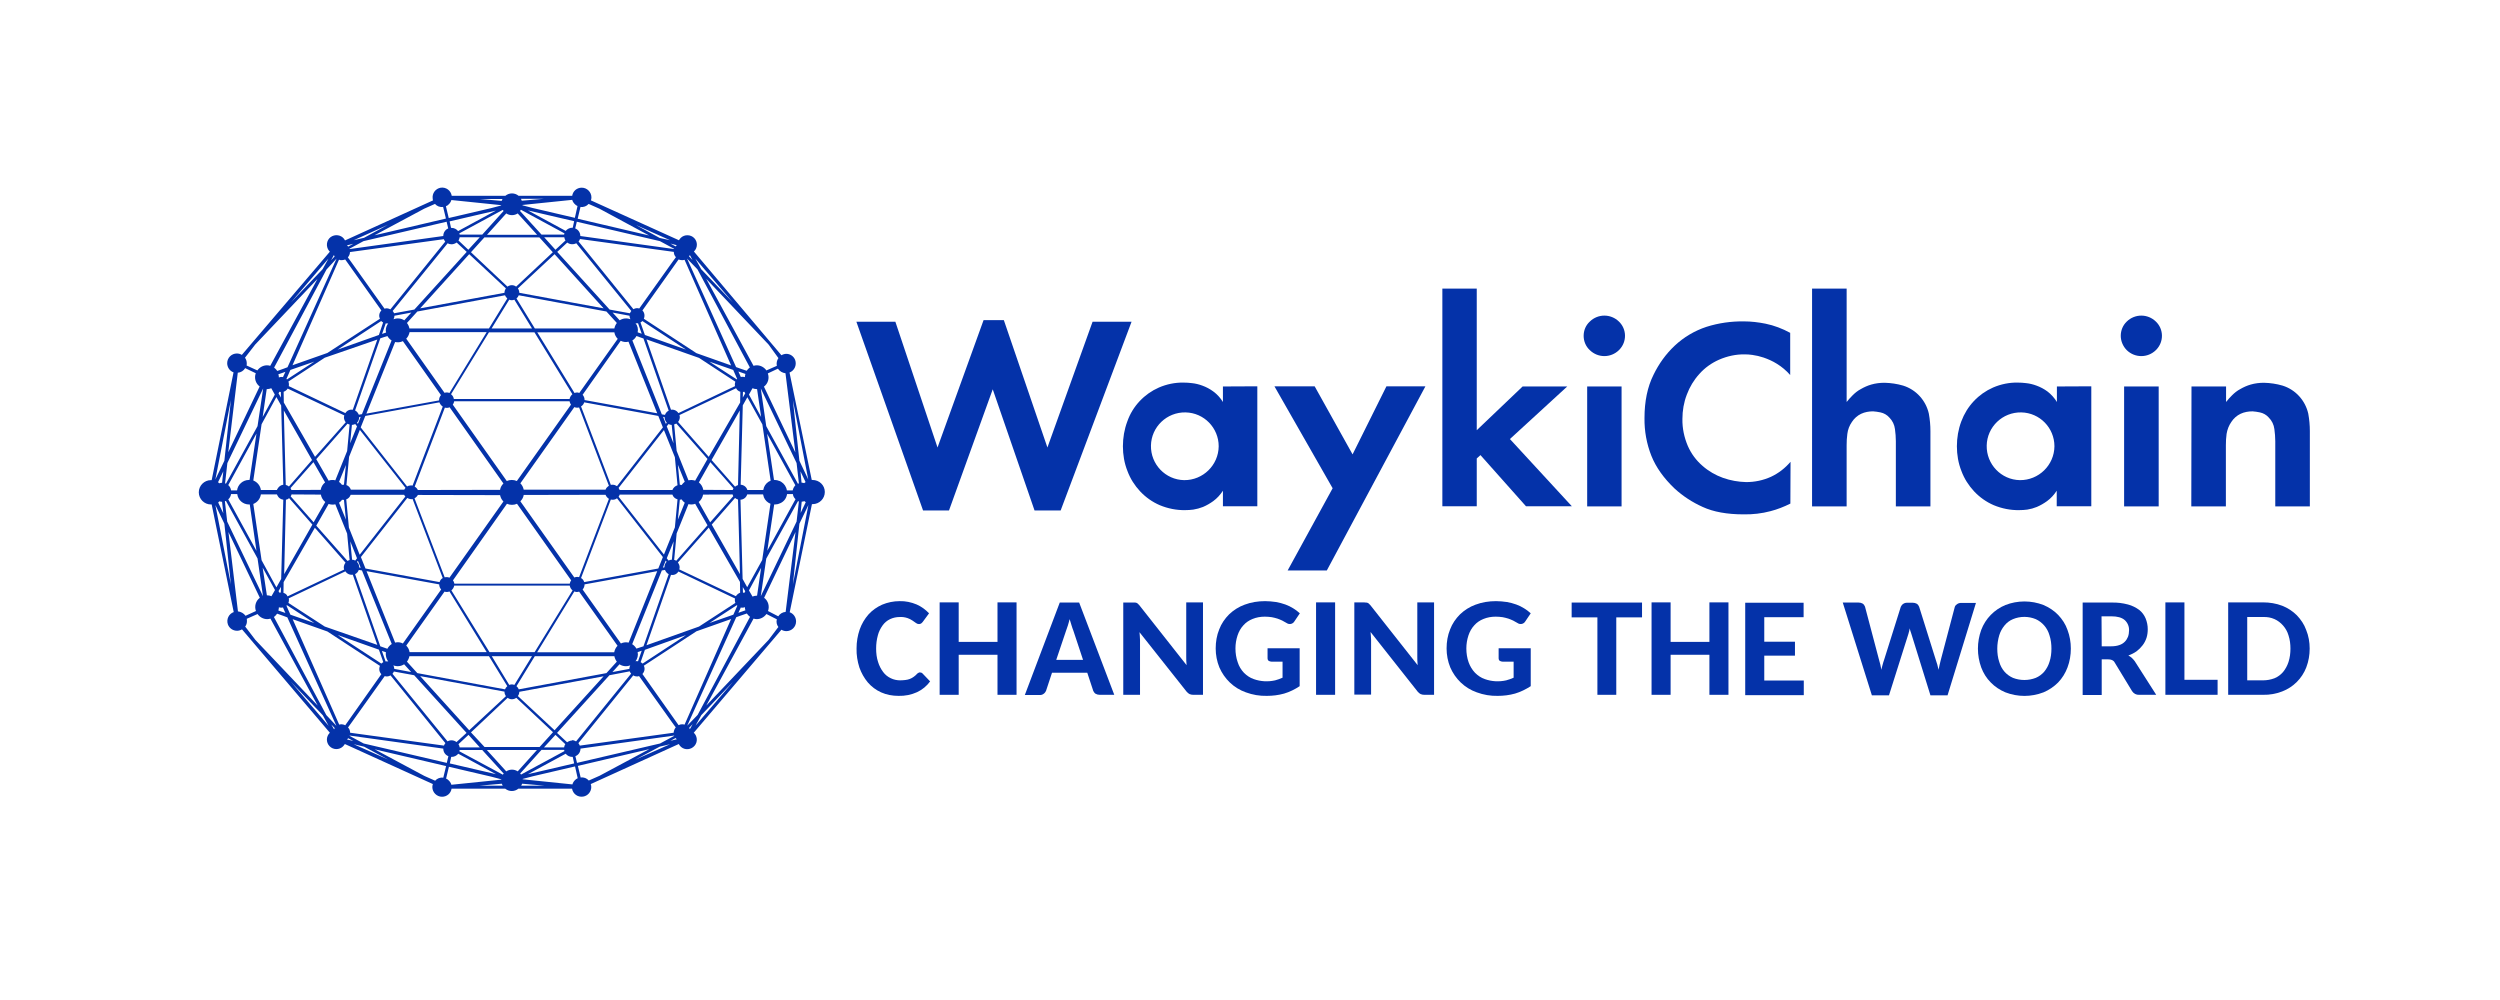 <?xml version="1.0" encoding="utf-8"?>
<!-- Generator: Adobe Illustrator 21.0.0, SVG Export Plug-In . SVG Version: 6.00 Build 0)  -->
<svg version="1.1" id="图层_1" xmlns="http://www.w3.org/2000/svg"  x="0px" y="0px"
	 viewBox="0 0 1417.3 566.9" style="enable-background:new 0 0 1417.3 566.9;" xml:space="preserve">
<style type="text/css">
	.st0{fill:#0432A9;}
</style>

<g>
	<g>
		<path class="st0" d="M521.5,381.2c0.6,0,1.1,0.2,1.5,0.6l4.3,4.5c-1.9,2.6-4.4,4.7-7.4,6.1c-3.3,1.5-6.9,2.2-10.5,2.1
			c-3.4,0-6.8-0.6-9.9-2c-2.9-1.3-5.4-3.2-7.5-5.6c-2.1-2.5-3.7-5.4-4.8-8.5c-1.1-3.5-1.7-7.1-1.6-10.8c0-3.7,0.6-7.3,1.8-10.8
			c1.1-3.1,2.8-6,5-8.5c2.2-2.4,4.8-4.2,7.7-5.5c3.1-1.3,6.5-2,9.9-2c3.3-0.1,6.6,0.6,9.7,1.9c2.7,1.2,5,2.9,7,5l-3.6,4.9
			c-0.3,0.3-0.5,0.6-0.8,0.8c-0.4,0.3-0.9,0.4-1.3,0.4c-0.6,0-1.2-0.2-1.7-0.6c-0.5-0.4-1.2-0.9-2-1.4c-0.9-0.6-1.9-1.1-2.8-1.4
			c-1.5-0.5-3-0.7-4.5-0.6c-1.9,0-3.7,0.4-5.4,1.2c-1.7,0.8-3.1,2-4.2,3.5c-1.2,1.7-2.2,3.6-2.7,5.6c-0.7,2.5-1,5-1,7.6
			c0,2.6,0.3,5.2,1.1,7.6c0.6,2,1.6,4,2.9,5.7c1.1,1.5,2.6,2.7,4.3,3.5c1.6,0.8,3.5,1.2,5.3,1.2c1,0,2-0.1,3-0.2
			c0.9-0.1,1.7-0.3,2.5-0.6c0.8-0.3,1.5-0.7,2.2-1.2c0.7-0.5,1.4-1.1,2-1.8c0.3-0.2,0.5-0.4,0.8-0.5
			C520.8,381.3,521.1,381.2,521.5,381.2z"/>
		<path class="st0" d="M576.3,393.9h-10.8v-22.7h-22v22.7h-10.8v-52.4h10.8v22.4h22v-22.4h10.8V393.9z"/>
		<path class="st0" d="M631.7,393.9h-8.3c-0.8,0-1.6-0.2-2.3-0.6c-0.6-0.4-1-1-1.3-1.6l-3.4-10.3h-20l-3.4,10.3
			c-0.3,0.6-0.7,1.2-1.3,1.6c-0.6,0.5-1.5,0.8-2.3,0.7h-8.4l19.8-52.4h11L631.7,393.9z M598.8,374.1H614l-5.5-16.6
			c-0.3-0.8-0.7-1.8-1-2.9s-0.7-2.3-1.1-3.6c-0.3,1.3-0.7,2.5-1,3.6c-0.4,1.1-0.7,2.1-1,2.9L598.8,374.1z"/>
		<path class="st0" d="M643.5,341.6c0.3,0,0.6,0.1,0.9,0.2c0.3,0.1,0.5,0.3,0.7,0.5c0.3,0.3,0.5,0.5,0.8,0.8l26.8,34
			c-0.2-1.7-0.2-3.4-0.2-4.9v-30.7h9.5v52.4h-5.5c-0.7,0-1.4-0.1-2.1-0.4c-0.6-0.3-1.2-0.8-1.7-1.4L646,358.4c0.2,1.5,0.2,3,0.3,4.5
			v31h-9.5v-52.3h5.6C642.8,341.6,643.2,341.6,643.5,341.6z"/>
		<path class="st0" d="M728,393.2c-3.2,0.9-6.5,1.3-9.8,1.3c-4.1,0.1-8.1-0.6-11.9-2c-3.4-1.2-6.5-3.1-9.1-5.6
			c-2.5-2.4-4.5-5.3-5.9-8.5c-1.4-3.4-2.1-7.1-2.1-10.8c0-3.7,0.6-7.4,2-10.8c1.2-3.2,3.2-6.1,5.6-8.5c2.5-2.4,5.5-4.3,8.8-5.5
			c3.7-1.4,7.6-2,11.6-2c2.1,0,4.1,0.2,6.2,0.5c1.8,0.3,3.6,0.8,5.3,1.4c1.6,0.6,3.1,1.3,4.5,2.2c1.3,0.8,2.5,1.7,3.7,2.8l-3.1,4.6
			c-0.4,0.7-1.1,1.2-1.9,1.4c-0.9,0.2-1.8,0-2.5-0.5c-0.8-0.5-1.7-1-2.5-1.4c-0.9-0.4-1.8-0.8-2.7-1.1c-1-0.3-2.1-0.6-3.2-0.8
			c-1.3-0.2-2.7-0.3-4-0.3c-2.4,0-4.7,0.4-6.9,1.3c-2,0.8-3.8,2-5.2,3.6c-1.5,1.6-2.6,3.6-3.3,5.7c-0.8,2.4-1.2,4.9-1.2,7.4
			c0,2.7,0.4,5.4,1.3,7.9c0.7,2.2,1.9,4.2,3.5,5.9c1.6,1.6,3.5,2.9,5.6,3.6c3.9,1.4,8.1,1.6,12.1,0.7c1.5-0.4,2.9-0.9,4.2-1.5v-9.1
			h-6.3c-0.6,0-1.1-0.2-1.6-0.5c-0.4-0.3-0.6-0.8-0.6-1.3v-5.8h18.2v21.5C734.1,390.8,731.1,392.3,728,393.2z"/>
		<path class="st0" d="M756.9,393.9h-10.8v-52.4h10.8V393.9z"/>
		<path class="st0" d="M774.5,341.6c0.3,0,0.6,0.1,0.9,0.2c0.3,0.1,0.5,0.3,0.7,0.5c0.3,0.3,0.5,0.5,0.8,0.8l26.8,34
			c-0.2-1.7-0.2-3.4-0.2-4.9v-30.7h9.5v52.4h-5.5c-0.7,0-1.4-0.1-2.1-0.4c-0.6-0.3-1.2-0.8-1.7-1.4l-26.7-33.8
			c0.2,1.5,0.2,3,0.3,4.5v31h-9.5v-52.3h5.6C773.7,341.6,774.1,341.6,774.5,341.6z"/>
		<path class="st0" d="M858.9,393.2c-3.2,0.9-6.5,1.3-9.8,1.3c-4.1,0.1-8.1-0.6-11.9-2c-3.4-1.2-6.5-3.1-9.1-5.6
			c-2.5-2.4-4.5-5.3-5.9-8.5c-1.4-3.4-2.1-7.1-2.1-10.8c0-3.7,0.6-7.4,2-10.8c1.2-3.2,3.2-6.1,5.6-8.5c2.5-2.4,5.5-4.3,8.8-5.5
			c3.7-1.4,7.6-2,11.6-2c2.1,0,4.1,0.2,6.2,0.5c1.8,0.3,3.6,0.8,5.3,1.4c1.6,0.6,3.1,1.3,4.5,2.2c1.3,0.8,2.5,1.7,3.7,2.8l-3.1,4.6
			c-0.4,0.7-1.1,1.2-1.9,1.4c-0.9,0.2-1.8,0-2.5-0.5c-0.8-0.5-1.7-1-2.5-1.4c-0.9-0.4-1.8-0.8-2.7-1.1c-1-0.3-2.1-0.6-3.2-0.8
			c-1.3-0.2-2.7-0.3-4-0.3c-2.4,0-4.7,0.4-6.9,1.3c-2,0.8-3.8,2-5.2,3.6c-1.5,1.6-2.6,3.6-3.3,5.7c-0.8,2.4-1.2,4.9-1.2,7.4
			c0,2.7,0.4,5.4,1.3,7.9c0.8,2.2,2,4.2,3.6,5.9c1.6,1.6,3.5,2.9,5.6,3.6c3.9,1.4,8.1,1.6,12.1,0.7c1.5-0.4,2.9-0.9,4.2-1.5v-9.1
			h-6.3c-0.6,0-1.1-0.2-1.6-0.5c-0.4-0.3-0.6-0.8-0.6-1.3v-5.8h18.2v21.5C865,390.8,862,392.3,858.9,393.2z"/>
		<path class="st0" d="M930.9,341.6v8.4h-14.6v43.9h-10.7V350h-14.6v-8.4H930.9z"/>
		<path class="st0" d="M979.9,393.9h-10.8v-22.7h-22v22.7h-10.8v-52.4h10.8v22.4h22v-22.4h10.8V393.9z"/>
		<path class="st0" d="M1022.5,341.6v8.3h-22.3v13.9h17.4v7.9h-17.4v14.1h22.4v8.3h-33.2v-52.4H1022.5z"/>
		<path class="st0" d="M1044.7,341.6h9c0.8,0,1.6,0.2,2.3,0.6c0.6,0.4,1,1,1.3,1.7l8,30.3c0.5,1.6,0.9,3.4,1.3,5.5
			c0.2-1,0.4-2,0.7-2.9c0.2-0.9,0.5-1.7,0.8-2.6l9.5-30.2c0.3-0.6,0.7-1.2,1.3-1.6c0.7-0.5,1.4-0.7,2.3-0.7h3.2
			c0.8,0,1.6,0.2,2.3,0.6c0.6,0.4,1,1,1.3,1.7l9.5,30.3c0.3,0.8,0.5,1.6,0.8,2.5c0.2,0.9,0.5,1.9,0.7,2.9c0.2-1,0.4-1.9,0.6-2.8
			s0.4-1.7,0.6-2.5l8-30.3c0.2-0.7,0.7-1.2,1.3-1.6c0.7-0.5,1.5-0.7,2.3-0.7h8.4l-16.1,52.4h-9.7l-10.8-34.8c-0.2-0.5-0.3-1-0.5-1.5
			s-0.3-1.1-0.4-1.7c-0.1,0.6-0.3,1.2-0.4,1.7l-0.4,1.5l-11,34.8h-9.7L1044.7,341.6z"/>
		<path class="st0" d="M1174,367.7c0,3.6-0.6,7.3-1.9,10.7c-1.2,3.2-3,6.1-5.3,8.5c-2.4,2.4-5.2,4.3-8.3,5.6c-7,2.7-14.6,2.7-21.6,0
			c-3.1-1.3-6-3.2-8.3-5.6c-2.4-2.4-4.2-5.3-5.4-8.5c-2.5-6.9-2.5-14.4,0-21.3c2.4-6.4,7.4-11.5,13.7-14.1c6.9-2.7,14.7-2.7,21.6,0
			c3.1,1.3,6,3.2,8.3,5.6c2.3,2.4,4.2,5.3,5.3,8.5C1173.4,360.5,1174,364.1,1174,367.7z M1163,367.7c0-2.5-0.3-5.1-1.1-7.5
			c-0.6-2.1-1.6-4-3-5.6c-1.3-1.5-3-2.8-4.8-3.6c-4.1-1.7-8.8-1.7-12.9,0c-1.9,0.8-3.5,2-4.8,3.6c-1.4,1.7-2.4,3.6-3,5.6
			c-0.7,2.4-1.1,5-1.1,7.5c0,2.6,0.3,5.1,1.1,7.5c0.6,2.1,1.6,4,3,5.6c1.3,1.5,3,2.7,4.8,3.5c4.1,1.6,8.8,1.6,12.9,0
			c1.9-0.8,3.5-2,4.8-3.5c1.4-1.7,2.4-3.6,3-5.6C1162.7,372.8,1163,370.3,1163,367.7z"/>
		<path class="st0" d="M1191.5,373.8v20.2h-10.8v-52.4h16.4c3.1-0.1,6.3,0.3,9.3,1.1c2.3,0.6,4.5,1.7,6.4,3.1
			c1.6,1.3,2.8,2.9,3.6,4.8c0.8,2,1.2,4,1.2,6.1c0,1.7-0.2,3.3-0.7,4.9c-0.5,1.5-1.2,2.9-2.2,4.2c-1,1.3-2.1,2.4-3.4,3.4
			c-1.4,1-3,1.8-4.7,2.4c0.7,0.4,1.3,0.8,1.9,1.3c0.6,0.6,1.2,1.2,1.7,1.9l12.2,19.1h-9.7c-1.6,0.1-3.1-0.7-4-2.1l-9.9-16.3
			c-0.3-0.6-0.8-1-1.4-1.3c-0.7-0.3-1.4-0.4-2.2-0.4L1191.5,373.8z M1191.5,366.4h5.5c1.5,0,3.1-0.2,4.5-0.7c1.2-0.4,2.2-1,3.1-1.9
			c0.8-0.8,1.4-1.8,1.8-2.8c0.4-1.1,0.6-2.4,0.6-3.6c0.1-2.2-0.8-4.4-2.5-5.9c-1.6-1.4-4.1-2.1-7.5-2.1h-5.6L1191.5,366.4z"/>
		<path class="st0" d="M1238.3,385.4h18.9v8.5h-29.6v-52.4h10.8V385.4z"/>
		<path class="st0" d="M1309.4,367.7c0,3.6-0.6,7.2-1.9,10.6c-2.4,6.3-7.4,11.3-13.7,13.7c-3.4,1.3-7.1,2-10.8,1.9h-19.8v-52.4h19.8
			c3.7,0,7.4,0.6,10.8,1.9c3.1,1.2,6,3.1,8.3,5.4c2.3,2.4,4.2,5.2,5.3,8.3C1308.8,360.5,1309.4,364.1,1309.4,367.7z M1298.5,367.7
			c0-2.5-0.3-5.1-1.1-7.5c-0.6-2.1-1.7-4-3.1-5.6c-1.3-1.5-3-2.8-4.8-3.6c-2-0.9-4.2-1.3-6.5-1.2h-9v35.9h9c2.2,0,4.4-0.4,6.5-1.2
			c1.9-0.8,3.5-2,4.8-3.5c1.4-1.7,2.4-3.6,3.1-5.7C1298.2,372.8,1298.5,370.3,1298.5,367.7L1298.5,367.7z"/>
	</g>
	<g>
		<path class="st0" d="M1015,285.5c-3.6,1.8-7.4,3.3-11.3,4.3c-4.9,1.3-10,1.9-15.2,1.8c-9.4,0-17.1-1.4-23.2-4.2
			c-5.8-2.6-11.2-6.1-15.9-10.4c-6.2-5.9-10.6-12.1-13.2-18.6c-2.7-6.8-4-14.1-3.9-21.4c0-9.5,1.7-17.7,5.1-24.5
			c3-6.2,7-11.8,12-16.5c5.1-4.8,11.3-8.5,18-10.7c6.9-2.2,14.1-3.2,21.3-3.1c4.1,0,8.2,0.5,12.2,1.3c4.9,1,9.6,2.8,14,5.2v23.9
			c-2.2-2.5-4.8-4.7-7.6-6.4c-2.4-1.5-4.9-2.6-7.5-3.5c-2.1-0.7-4.2-1.2-6.4-1.5c-1.4-0.2-2.8-0.3-4.2-0.3c-5-0.1-10,1-14.6,3
			c-4.3,1.9-8.1,4.6-11.2,8.1c-3.1,3.4-5.5,7.4-7.1,11.7c-1.7,4.4-2.5,9.1-2.5,13.8c-0.1,5.3,1,10.5,3.1,15.4
			c1.9,4.3,4.7,8.1,8.3,11.2c3.4,3,7.4,5.3,11.6,6.8c4.2,1.5,8.7,2.3,13.2,2.4c4.8,0,9.6-1,14-3c4.3-2,8-4.9,11.1-8.5L1015,285.5z"
			/>
		<path class="st0" d="M538,289.4h-14.7l-37.8-107h22.1l23.9,71.3l26.1-72.2h11.5l24.7,72.2l25.6-71.3h22.1l-40.2,107h-14.8
			l-23.7-68.7L538,289.4z"/>
		<path class="st0" d="M755.5,276.8l-33-57.8h22.8l21.5,38.6l19.2-38.6h22.1l-55.9,104.4H730L755.5,276.8z"/>
		<path class="st0" d="M837.2,163.6v80.3l26-24.8h25.3L856,248.9l35.1,38.1h-26l-25.8-29l-2.1,1.9v27.1h-19.5V163.6H837.2z"/>
		<path class="st0" d="M897.8,190.4c0-3.1,1.2-6,3.5-8.1c4.6-4.5,11.9-4.5,16.5,0c4.5,4.3,4.6,11.4,0.3,15.9
			c-0.1,0.1-0.2,0.2-0.3,0.3c-4.6,4.5-11.9,4.5-16.5,0C899,196.4,897.8,193.4,897.8,190.4z M919.3,219.1v68h-19.5v-68H919.3z"/>
		<path class="st0" d="M1027.3,163.6h19.6v64.3c1-1.3,2.2-2.6,3.4-3.8c1.4-1.4,2.9-2.6,4.6-3.5c1.9-1.1,3.9-2,6-2.6
			c2.4-0.7,5-1,7.5-1c3.6,0.1,7.1,0.6,10.5,1.6c7.4,2.3,12.9,8.4,14.6,15.9c0.6,3.3,0.9,6.6,0.9,9.9v42.7h-19.6v-37
			c0-2.3-0.2-4.5-0.5-6.8c-0.3-2.5-1.4-4.8-3.2-6.6c-1.3-1.5-3.1-2.5-5-2.9c-1.4-0.3-2.8-0.5-4.2-0.6c-2.3,0-4.7,0.4-6.8,1.4
			c-2.1,1-3.9,2.6-5.2,4.6c-1.4,2-2.3,4.3-2.6,6.8c-0.3,2.1-0.4,4.3-0.4,6.4v34.7h-19.6L1027.3,163.6z"/>
		<path class="st0" d="M1202.3,190.4c0-3.1,1.2-6,3.4-8.1c4.6-4.5,11.9-4.5,16.5,0c4.5,4.3,4.6,11.4,0.3,15.9
			c-0.1,0.1-0.2,0.2-0.3,0.3c-4.6,4.5-11.9,4.5-16.5,0C1203.6,196.4,1202.3,193.4,1202.3,190.4z M1223.8,219.1v68h-19.6v-68H1223.8z
			"/>
		<path class="st0" d="M1242.4,219.1h19.6v8.8c1-1.3,2.2-2.6,3.4-3.8c1.4-1.4,2.9-2.6,4.6-3.5c1.9-1.1,3.9-2,6-2.6
			c2.4-0.7,5-1,7.5-1c3.6,0.1,7.1,0.6,10.5,1.6c7.4,2.3,12.9,8.4,14.6,15.9c0.6,3.3,0.9,6.6,0.9,9.9v42.7h-19.6v-37
			c0-2.3-0.2-4.5-0.5-6.8c-0.3-2.5-1.4-4.8-3.2-6.6c-1.3-1.5-3.1-2.5-5-2.9c-1.4-0.3-2.8-0.5-4.2-0.6c-2.3,0-4.7,0.4-6.8,1.4
			c-2.1,1-3.9,2.6-5.2,4.6c-1.4,2-2.3,4.3-2.7,6.8c-0.3,2.1-0.4,4.3-0.4,6.4v34.7h-19.6L1242.4,219.1z"/>
		<path class="st0" d="M693.3,219.1v8.8c-1.4-2.3-3.3-4.4-5.5-6c-1.9-1.4-4-2.5-6.2-3.3c-1.9-0.7-3.9-1.2-5.9-1.4
			c-1.6-0.2-3.1-0.3-4.7-0.3c-4.8-0.1-9.6,0.9-14,2.8c-4.1,1.8-7.8,4.4-10.9,7.7c-3.1,3.3-5.5,7.2-7,11.5c-1.7,4.5-2.5,9.3-2.5,14.1
			c0,4.8,0.8,9.6,2.6,14.1c1.6,4.3,4.1,8.2,7.2,11.5c3.1,3.3,6.9,6,11.1,7.8c4.6,1.9,9.5,2.9,14.5,2.8c1.5,0,3-0.1,4.5-0.3
			c1.9-0.3,3.7-0.8,5.5-1.5c2.1-0.9,4-2,5.8-3.3c2.2-1.6,4-3.6,5.5-5.9v8.8h19.5v-68L693.3,219.1z M671.3,272.2
			c-10.6-0.2-19-9-18.8-19.6s9-19,19.6-18.8c10.5,0.2,18.8,8.8,18.8,19.2C690.8,263.7,682,272.3,671.3,272.2z"/>
		<path class="st0" d="M1166.1,219.1v8.8c-1.4-2.3-3.3-4.4-5.4-6c-1.9-1.4-4-2.5-6.2-3.3c-1.9-0.7-3.9-1.2-5.9-1.4
			c-1.6-0.2-3.1-0.3-4.7-0.3c-4.8-0.1-9.6,0.9-14,2.8c-4.1,1.8-7.8,4.4-10.9,7.7c-3.1,3.3-5.5,7.2-7.1,11.5
			c-1.7,4.5-2.5,9.3-2.5,14.1c0,4.8,0.8,9.6,2.6,14.1c1.6,4.3,4.1,8.2,7.2,11.5c3.1,3.3,6.9,6,11.1,7.8c4.6,1.9,9.5,2.9,14.5,2.8
			c1.5,0,3-0.1,4.5-0.3c1.9-0.3,3.7-0.8,5.4-1.5c2.1-0.9,4-2,5.8-3.3c2.2-1.6,4-3.6,5.5-5.9v8.8h19.6v-68L1166.1,219.1z
			 M1145.1,272.2c-10.6-0.2-19-9-18.8-19.6c0.2-10.6,9-19,19.6-18.8c10.5,0.2,18.8,8.8,18.8,19.2
			C1164.6,263.7,1155.8,272.3,1145.1,272.2z"/>
	</g>
</g>
<path class="st0" d="M460.6,272.1c-0.1,0-0.3,0-0.4,0l-12.6-60.9c2.8-1.1,4.2-4.2,3.2-7.1c-0.8-2.1-2.8-3.5-5-3.5
	c-1,0-1.9,0.3-2.8,0.8l-49.6-58.8c2.2-2.1,2.2-5.5,0.2-7.6s-5.5-2.2-7.6-0.2c-0.4,0.4-0.8,0.9-1.1,1.4l-49.9-22.6
	c0.2-0.6,0.3-1.1,0.3-1.7c0-3-2.5-5.5-5.5-5.5c-2.7,0-5,1.9-5.4,4.6H294c-2.2-1.8-5.3-1.8-7.5,0h-30.4c-0.5-3-3.2-5-6.2-4.6
	c-3,0.5-5,3.2-4.6,6.2c0,0.3,0.1,0.7,0.2,1l-49.9,22.7c-1.3-2.7-4.6-3.7-7.3-2.4s-3.7,4.6-2.4,7.3c0.3,0.5,0.6,1,1.1,1.5l-49.9,58.5
	c-0.8-0.5-1.8-0.8-2.8-0.8c-3,0-5.5,2.4-5.5,5.5c0,2.3,1.4,4.4,3.6,5.2l-12.4,61.1c-0.1,0-0.3,0-0.4,0c-3.8,0-6.9,3.1-6.9,6.9
	s3.1,6.9,6.9,6.9c0.1,0,0.3,0,0.4,0l12.5,61c-2.8,1-4.3,4.1-3.3,7c0.8,2.2,2.9,3.6,5.2,3.6c1,0,1.9-0.3,2.8-0.8l49.8,58.6
	c-2.2,2.1-2.2,5.5-0.2,7.6c2.1,2.2,5.5,2.2,7.6,0.2c0.4-0.4,0.8-0.9,1.1-1.4l49.9,22.7c-0.2,0.6-0.3,1.1-0.3,1.7
	c0,3,2.5,5.5,5.5,5.5c2.7,0,5-1.9,5.4-4.6h30.4c2.2,1.8,5.3,1.8,7.5,0h30.4c0.5,3,3.3,5,6.3,4.5c2.6-0.4,4.6-2.7,4.6-5.4
	c0-0.6-0.1-1.2-0.3-1.7l49.9-22.7c1.4,2.7,4.6,3.7,7.3,2.3c2.7-1.4,3.7-4.6,2.3-7.3c-0.3-0.5-0.6-1-1.1-1.4l49.7-58.4
	c0.8,0.5,1.8,0.8,2.8,0.8c3,0,5.5-2.4,5.5-5.5c0-2.3-1.4-4.4-3.6-5.2l12.6-61.3c0.1,0,0.3,0,0.4,0c3.8,0,6.9-3.1,6.9-6.9
	S464.5,272.1,460.6,272.1L460.6,272.1z M445.3,211.6l5.6,44.9l-17.8-37.3c2.3-1.7,3.2-4.8,2.2-7.5l5.7-2.7
	C442,210.5,443.6,211.4,445.3,211.6L445.3,211.6z M421,328.2l-1.2-44.9c1.8-0.1,3.3-1.3,3.8-3h9c0,0.2,0.1,0.4,0.2,0.7
	c0.1,0.3,0.1,0.5,0.2,0.7l0,0.1c0.7,1.8,2.1,3.1,3.8,3.8l-4.7,31.9l-8.5,15.4L421,328.2z M423.4,336.7L423.4,336.7L423.4,336.7
	L423.4,336.7z M156.7,333l-8.4-15.4l-4.7-31.9c2.3-0.9,3.9-2.9,4.3-5.4h9.1c0.1,0.3,0.3,0.5,0.4,0.8c0.6,1.2,1.8,2,3.2,2.2
	l-1.2,44.9L156.7,333z M157.1,336.7L157.1,336.7L157.1,336.7L157.1,336.7z M159.4,229.9l1.2,44.9c-1.4,0.2-2.5,1-3.2,2.2
	c-0.2,0.2-0.3,0.5-0.4,0.8h-9.1c-0.3-2.4-2-4.5-4.3-5.4l4.7-31.9l8.4-15.4L159.4,229.9z M157,221.4L157,221.4L157,221.4L157,221.4z
	 M423.7,225.2l8.5,15.4l4.7,31.9c-1.8,0.7-3.1,2.1-3.8,3.8l0,0.1c-0.1,0.2-0.2,0.5-0.2,0.7c-0.1,0.2-0.1,0.4-0.2,0.7h-9
	c-0.5-1.7-2-2.9-3.8-3l1.2-45L423.7,225.2z M423.4,221.5L423.4,221.5L423.4,221.5L423.4,221.5z M424.6,223.7l2-3.6
	c0.8,0.3,1.6,0.5,2.4,0.5h0.2l2.3,15.8L424.6,223.7z M449.4,278h-3.3c-0.3-2-1.5-3.8-3.3-4.9c-0.1-0.1-0.3-0.1-0.4-0.2
	s-0.3-0.2-0.5-0.2c-0.9-0.4-1.8-0.6-2.7-0.6c-0.1,0-0.3,0-0.4,0l-3.9-26.2l16,29.2C450.2,275.9,449.6,276.9,449.4,278L449.4,278z
	 M451,283l-16,29.2l3.9-26.2c0.1,0,0.2,0,0.4,0c0.9,0,1.9-0.2,2.7-0.6c0.2-0.1,0.3-0.1,0.5-0.2s0.3-0.1,0.4-0.2c1.8-1,3-2.8,3.3-4.9
	h3.3C449.6,281.2,450.2,282.3,451,283L451,283z M421.1,225.4l0.1-3.2c0.3,0,0.5-0.1,0.8-0.1l0.5,0.9L421.1,225.4z M422.3,213.8
	C422.3,213.8,422.3,213.9,422.3,213.8c-0.4-0.1-0.9-0.2-1.4-0.2c-0.3,0-0.7,0.1-1,0.1v-0.2l-1.3-2.9l4,1.4
	C422.4,212.7,422.3,213.3,422.3,213.8L422.3,213.8z M419.7,222.1l-0.1,6.1L401.8,259l-17.4-19.8c0.6-0.7,1-1.7,1-2.7
	c0-0.4-0.1-0.8-0.2-1.2l32.1-15.2C417.8,221.1,418.7,221.8,419.7,222.1L419.7,222.1z M361.5,369.7l2.3-0.8l-2.1,6
	c-0.2,0-0.4-0.1-0.6-0.1c-0.3,0-0.6,0-0.8,0.1C361.4,373.4,361.9,371.5,361.5,369.7L361.5,369.7z M360.8,367.7
	c-0.6-1-1.4-1.9-2.4-2.5l16.8-41.8l1.8-0.3c0.4,1,1.1,1.9,2.1,2.4l-14.3,40.9L360.8,367.7z M356.8,379.2l-9.6,1.8l4-4.4
	c1.8,1.2,4.1,1.4,6.1,0.6c-0.3,0.6-0.5,1.2-0.5,1.8L356.8,379.2L356.8,379.2z M294.4,392.2l47.8-8.8L314.4,414l-20.8-19.4
	C294.1,393.9,294.4,393.1,294.4,392.2C294.4,392.2,294.4,392.2,294.4,392.2L294.4,392.2z M294.1,390.8c-0.3-0.7-0.7-1.3-1.3-1.8
	l10.4-17h45.1c0.2,1.1,0.7,2.2,1.4,3.1l-5.9,6.5L294.1,390.8z M286.8,394.7L266,414l-27.8-30.7l47.8,8.8c0,0,0,0,0,0.1
	C286,393.1,286.3,393.9,286.8,394.7L286.8,394.7z M286.3,390.8l-49.7-9.2l-5.9-6.5c0.7-0.9,1.2-2,1.4-3.1h45.1l10.4,17
	C287,389.5,286.6,390.1,286.3,390.8L286.3,390.8z M223.5,379c0-0.6-0.2-1.2-0.5-1.8c2,0.8,4.3,0.6,6.1-0.6l4,4.4l-9.6-1.8l0,0
	L223.5,379z M220.1,375c-0.5-0.1-1-0.1-1.5,0l-2.1-6l2.3,0.8c-0.1,0.4-0.1,0.8-0.1,1.2C218.8,372.5,219.2,373.8,220.1,375L220.1,375
	z M219.6,367.8l-4-1.4l-14.3-40.9c1-0.5,1.7-1.3,2.1-2.4l1.8,0.3l16.9,41.7c-1,0.6-1.8,1.5-2.4,2.5V367.8z M218.9,188.5l-2.3,0.8
	l2.1-6c0.2,0,0.4,0.1,0.6,0.1c0.3,0,0.6,0,0.8-0.1c-0.9,1.2-1.4,2.6-1.4,4C218.7,187.7,218.8,188.1,218.9,188.5L218.9,188.5z
	 M219.6,190.5c0.6,1,1.4,1.9,2.4,2.5l-16.8,41.8l-1.8,0.3c-0.4-1-1.1-1.9-2.1-2.4l14.3-40.9L219.6,190.5z M223.6,179l9.6-1.8l-4,4.4
	c-1.8-1.2-4.1-1.4-6.1-0.6c0.3-0.6,0.5-1.2,0.5-1.8L223.6,179L223.6,179z M286,166l-47.8,8.8l27.8-30.7l20.8,19.4
	c-0.5,0.7-0.8,1.6-0.8,2.4C286,165.9,286,166,286,166L286,166z M286.3,167.4c0.3,0.7,0.7,1.3,1.3,1.8l-10.4,17h-45.1
	c-0.2-1.1-0.7-2.2-1.4-3.1l5.9-6.5L286.3,167.4z M293.6,163.5l20.8-19.4l27.8,30.7l-47.8-8.8c0,0,0,0,0-0.1
	C294.4,165.1,294.1,164.2,293.6,163.5L293.6,163.5z M294.1,167.4l49.7,9.2l5.9,6.5c-0.7,0.9-1.2,2-1.4,3.1h-45.1l-10.4-17
	C293.4,168.7,293.8,168.1,294.1,167.4L294.1,167.4z M356.9,179.2c0,0.6,0.2,1.2,0.5,1.8c-2-0.8-4.3-0.6-6.1,0.6l-4-4.4l9.6,1.8l0,0
	L356.9,179.2z M360.3,183.2c0.3,0.1,0.6,0.1,0.8,0.1c0.2,0,0.4,0,0.6-0.1l2.1,6l-2.3-0.8C361.9,186.6,361.5,184.7,360.3,183.2
	L360.3,183.2z M360.8,190.5l4,1.4l14.3,40.9c-1,0.5-1.7,1.3-2.1,2.4l-1.8-0.3L358.5,193C359.5,192.4,360.3,191.5,360.8,190.5
	L360.8,190.5z M394.1,272.5c-1.2-0.4-2.5-0.5-3.8-0.2l-6.7-16.7l-1.4-15c0.4-0.1,0.8-0.3,1.2-0.5l17.7,20.1L394.1,272.5z M402.7,262
	l13.1,14.8l-0.4,1l-16.7-0.1c-0.3-1.7-1.2-3.2-2.5-4.2L402.7,262z M386.4,275c-0.3-0.1-0.7-0.2-1-0.2l-1.1-11.3l3.9,9.6
	C387.5,273.7,386.9,274.3,386.4,275L386.4,275z M388.2,285l-3.9,9.6l1.1-11.3c0.3,0,0.7-0.1,1-0.2
	C386.9,283.9,387.5,284.5,388.2,285L388.2,285z M382.6,259.2l1.5,15.9c-1.3,0.4-2.4,1.4-2.9,2.7h-29.9c-0.2-0.4-0.4-0.8-0.6-1.2
	l25.7-32.8L382.6,259.2z M285.4,274.1c-1,1-1.7,2.2-1.9,3.6l-46.6,0.1c-0.4-0.8-1-1.5-1.8-1.9l17.1-44.8c0.9,0.2,1.8,0.2,2.7-0.2
	L285.4,274.1z M256.7,229.4c0.4-0.6,0.7-1.2,0.8-1.9h32.7h32.7c0.1,0.7,0.4,1.3,0.8,1.9L293,272.7c-0.9-0.4-1.8-0.6-2.8-0.6h-0.1
	c-1,0-1.9,0.2-2.8,0.6L256.7,229.4z M236.9,280.6l46.6,0.1c0.3,1.4,0.9,2.6,1.9,3.6l-30.6,43.2c-0.9-0.4-1.8-0.4-2.7-0.2l-17.1-44.8
	C235.9,282,236.5,281.3,236.9,280.6L236.9,280.6z M287.4,285.6c0.9,0.4,1.8,0.6,2.8,0.6h0.1c1,0,1.9-0.2,2.8-0.6l30.7,43.4
	c-0.4,0.6-0.7,1.2-0.8,1.9h-32.7h-32.7c-0.1-0.7-0.4-1.3-0.8-1.9L287.4,285.6z M295,284.2c1-1,1.7-2.2,1.9-3.6l46.4-0.1
	c0.3,0.9,1,1.7,1.9,2.3l-16.9,44.4c-0.9-0.2-1.8-0.2-2.7,0.2L295,284.2z M343.3,277.6h-46.4c-0.3-1.4-0.9-2.6-1.9-3.6l30.6-43.2
	c0.9,0.4,1.8,0.4,2.7,0.2l16.9,44.4C344.3,276,343.6,276.7,343.3,277.6z M327.2,222.5c-0.5,0-1,0.1-1.5,0.3l-21.1-34.4h43.7
	c0.2,1.4,0.9,2.7,1.9,3.7l-21.8,30.7C328,222.6,327.6,222.5,327.2,222.5z M324.5,223.5c-0.8,0.7-1.4,1.6-1.6,2.7h-32.8h-32.8
	c-0.2-1.1-0.7-2-1.6-2.7l21.5-35.1H303L324.5,223.5z M254.8,222.8c-0.9-0.4-1.9-0.4-2.8-0.1L230.3,192c1-1,1.6-2.3,1.9-3.7h43.7
	L254.8,222.8z M251,230.5l-17.1,44.8c-0.3-0.1-0.6-0.1-0.9-0.1c-0.8,0-1.6,0.2-2.2,0.6l-26.3-33.5l2.6-6.5l42-7.7
	C249.5,229.1,250.1,229.9,251,230.5z M233,283c0.3,0,0.6,0,0.9-0.1l17.1,44.8c-0.9,0.5-1.5,1.3-1.8,2.3l-42-7.7l-2.6-6.5l26.3-33.5
	C231.5,282.7,232.2,282.9,233,283z M252,335.4c0.9,0.3,1.9,0.3,2.8-0.1l21.1,34.4h-43.7c-0.2-1.4-0.9-2.7-1.9-3.7L252,335.4z
	 M255.9,334.7c0.8-0.7,1.4-1.6,1.6-2.7h32.8H323c0.2,1.1,0.7,2,1.6,2.7l-21.5,35h-25.6L255.9,334.7z M325.6,335.3
	c0.9,0.4,1.8,0.4,2.7,0.1l21.8,30.7c-1,1-1.6,2.3-1.9,3.7h-43.7L325.6,335.3z M329.4,327.7l16.9-44.5c1.2,0.3,2.5,0.1,3.5-0.7
	l26,33.3l-2.6,6.5l-42,7.7C330.9,329,330.3,328.2,329.4,327.7L329.4,327.7z M347.3,274.8c-0.3,0-0.7,0-1,0.1l-16.9-44.5
	c0.9-0.5,1.5-1.3,1.8-2.3l42,7.7l2.6,6.5l-26,33.3C349,275.1,348.2,274.8,347.3,274.8L347.3,274.8z M378,239.6l-0.5,0.7l-1.6-4
	l0.9,0.2c0,0,0,0.1,0,0.1C376.8,237.7,377.2,238.8,378,239.6z M378,241.7l1-1.3c0.6,0.3,1.2,0.5,1.8,0.5l1,10.4L378,241.7z
	 M372.6,234.3l-41.2-7.5c0,0,0,0,0-0.1c0-1.1-0.4-2.1-1.1-2.9l21.6-30.6c1.4,0.7,2.9,0.9,4.4,0.5L372.6,234.3z M301.6,186.2h-22.9
	l10-16.3c0.9,0.4,1.9,0.4,2.9,0L301.6,186.2z M224,193.9c1.5,0.3,3,0.2,4.4-0.5L250,224c-0.7,0.8-1.1,1.8-1.1,2.9c0,0,0,0,0,0.1
	l-41.2,7.5L224,193.9z M203.6,236.5l0.9-0.2l-1.6,4l-0.5-0.7c0.8-0.8,1.2-1.9,1.2-3C203.6,236.6,203.7,236.5,203.6,236.5
	L203.6,236.5z M201.4,240.4l1,1.3l-3.9,9.6l1-10.4C200.2,240.8,200.8,240.7,201.4,240.4L201.4,240.4z M204,243.7l25.9,32.9
	c-0.3,0.3-0.5,0.6-0.7,1h-30.3c-0.4-1.2-1.3-2.2-2.5-2.6l1.5-16L204,243.7z M196.8,255.7l-6.7,16.6c-1.2-0.3-2.6-0.3-3.8,0.2
	l-7-12.2l17.7-20.1c0.4,0.2,0.8,0.4,1.2,0.5L196.8,255.7z M195,274.8h-0.2c-0.3,0-0.6,0-0.9,0.1c-0.5-0.7-1.1-1.3-1.7-1.7l3.9-9.6
	L195,274.8z M196.1,294.6l-3.9-9.6c0.7-0.5,1.3-1,1.7-1.7c0.3,0.1,0.6,0.1,0.9,0.1h0.2L196.1,294.6z M184.3,273.5
	c-1.3,1-2.2,2.5-2.5,4.2l-16.6,0.1c-0.1-0.4-0.3-0.7-0.5-1.1l13-14.7L184.3,273.5z M163.8,275.8c-0.5-0.4-1.1-0.7-1.8-0.9l-1.1-42.2
	l16,28.1L163.8,275.8z M162.1,283.3c0.7-0.1,1.3-0.4,1.8-0.9l13.2,15l-16,28.1L162.1,283.3z M164.8,281.4c0.2-0.3,0.4-0.7,0.5-1.1
	l16.6,0.1c0.3,1.7,1.2,3.2,2.5,4.2l-6.6,11.5L164.8,281.4z M186.3,285.7c1.2,0.4,2.5,0.5,3.8,0.2l6.7,16.6l1.4,15
	c-0.4,0.1-0.8,0.3-1.2,0.5L179.3,298L186.3,285.7z M197.8,299.1l-1.5-16c1.2-0.4,2.1-1.4,2.5-2.6h30.3c0.2,0.4,0.4,0.7,0.7,1
	l-25.9,33L197.8,299.1z M202.4,318.6l0.5-0.7l1.6,4l-0.9-0.2c0,0,0-0.1,0-0.1C203.7,320.5,203.2,319.4,202.4,318.6L202.4,318.6z
	 M202.4,316.5l-1,1.3c-0.6-0.3-1.2-0.5-1.8-0.5l-1-10.4L202.4,316.5z M207.8,323.8l41.2,7.5c0,0,0,0,0,0c0,1.1,0.4,2.1,1.1,2.9
	l-21.7,30.6c-1.3-0.7-2.9-0.9-4.4-0.5L207.8,323.8z M278.8,372h22.8l-10,16.3c-0.9-0.4-1.9-0.4-2.9,0L278.8,372z M356.4,364.3
	c-1.5-0.3-3-0.2-4.4,0.5l-21.7-30.6c0.7-0.8,1.1-1.8,1.1-2.9c0,0,0,0,0,0l41.2-7.5L356.4,364.3z M376.7,321.6l-0.9,0.2l1.6-4
	l0.5,0.7c-0.8,0.8-1.2,1.9-1.2,3L376.7,321.6z M379,317.8l-1-1.3l3.9-9.6l-1,10.4C380.2,317.3,379.6,317.5,379,317.8L379,317.8z
	 M376.4,314.4l-25.7-32.8c0.3-0.4,0.5-0.8,0.6-1.2h29.9c0.4,1.3,1.5,2.3,2.9,2.7l-1.5,15.9L376.4,314.4z M383.6,302.4l6.7-16.6
	c1.2,0.3,2.6,0.3,3.8-0.2l7,12.2l-17.7,20.1c-0.4-0.2-0.8-0.4-1.2-0.5L383.6,302.4z M396.1,284.6c1.3-1,2.2-2.5,2.5-4.2l16.7-0.1
	l0.4,1l-13.1,14.8L396.1,284.6z M416.7,282.3c0.5,0.4,1,0.7,1.7,0.9l1.1,42.3l-16-28.1L416.7,282.3z M418.4,275
	c-0.6,0.2-1.2,0.5-1.7,0.9l-13.3-15.1l16-28.1L418.4,275z M417.7,215.1L402.1,205l13.5,4.7l0.1,0.1l2.2,5
	C417.9,215,417.8,215,417.7,215.1L417.7,215.1z M416.9,216.4c-0.3,0.8-0.4,1.7-0.2,2.5l-32.1,15.3c-0.9-1.4-2.6-2.2-4.2-1.9
	l-13.9-39.9l29.8,10.5L416.9,216.4z M365.6,189.9l-2.5-7.1c0.4-0.2,0.8-0.5,1.1-0.8l24.7,16.2L365.6,189.9z M362.4,174.9
	c-1.1-0.4-2.3-0.2-3.3,0.4l-31.1-38.4c0.4-0.4,0.6-0.9,0.8-1.4l53.2,7.3c0,1.1,0.4,2.2,1.2,3l-1.9,2.6L362.4,174.9z M382.2,141.2
	l-53.2-7.4l0,0c0-1.9-1.1-3.6-2.9-4.3l0.7-2.9l0,0l0.2-0.9l47.1,11l8,4.3L382.2,141.2z M326.7,137.9l31.2,38.4
	c-0.3,0.4-0.6,0.8-0.8,1.3l-11.5-2.1l-29.7-32.7l5.7-5.3C323,138.6,325,138.8,326.7,137.9L326.7,137.9z M324.7,129.1h-0.3
	c-1.4,0-2.8,0.7-3.7,1.8l-21.4-11.6l26.2,6.1L324.7,129.1z M314.9,141.6l-6.4-7.1h11.4c0.1,0.6,0.3,1.3,0.7,1.8L314.9,141.6z
	 M313.4,143l-20.8,19.5c-1.4-1.1-3.4-1.1-4.9,0L267,143l7.6-8.4h15.6h15.6L313.4,143z M265.5,141.6l-5.6-5.3
	c0.4-0.5,0.6-1.2,0.7-1.8H272L265.5,141.6z M256,138.5c1,0,2-0.4,2.9-1l5.7,5.3l-29.7,32.7l-11.5,2.1c-0.2-0.5-0.4-0.9-0.8-1.3
	l31.2-38.4C254.4,138.3,255.2,138.5,256,138.5z M254.9,125.5l26.2-6.1l-21.4,11.6c-0.9-1.1-2.2-1.8-3.7-1.8h-0.3L254.9,125.5z
	 M251.3,133.8L251.3,133.8l-53.1,7.4l-0.1-0.2l8-4.3l47.1-11l0.2,0.9l0,0l0.7,2.9C252.4,130.2,251.3,131.9,251.3,133.8L251.3,133.8z
	 M198.4,142.9l53.2-7.3c0.2,0.5,0.5,1,0.8,1.4l-31.1,38.4c-1-0.6-2.2-0.8-3.3-0.4l-18.9-26.5l-1.9-2.6
	C198,145,198.4,144,198.4,142.9L198.4,142.9z M214.8,189.9l-23.4,8.3l24.7-16.2c0.3,0.3,0.7,0.6,1.1,0.8L214.8,189.9z M213.9,192.5
	L200,232.3c-1.7-0.3-3.3,0.4-4.2,1.9l-32.1-15.3c0.1-0.3,0.1-0.7,0.1-1c0-0.5-0.1-1.1-0.3-1.6l20.6-13.5L213.9,192.5z M162.7,215.1
	c-0.1-0.1-0.2-0.2-0.3-0.3l2.2-5l0.1-0.1l13.5-4.7L162.7,215.1z M163.1,220.3l32.1,15.2c-0.1,0.4-0.2,0.8-0.2,1.2c0,1,0.4,1.9,1,2.7
	L178.6,259l-17.7-30.8l-0.1-6.1C161.7,221.8,162.6,221.1,163.1,220.3L163.1,220.3z M160.5,213.6v0.2c-0.3-0.1-0.7-0.1-1-0.1
	c-0.5,0-1,0.1-1.4,0.3c0,0,0-0.1,0-0.1c0-0.6-0.1-1.2-0.3-1.7l4-1.4L160.5,213.6z M159.3,225.4l-1.4-2.4l0.5-0.9
	c0.3,0.1,0.5,0.1,0.8,0.1L159.3,225.4z M141.1,272.1c-3.4,0-6.3,2.6-6.7,5.9H131c-0.2-1.2-0.7-2.2-1.6-3l16-29.2l-3.9,26.2
	C141.4,272.1,141.3,272.1,141.1,272.1L141.1,272.1z M145.4,312.3l-16-29.2c0.9-0.8,1.4-1.8,1.6-3h3.5c0.4,3.4,3.3,5.9,6.7,5.9
	c0.1,0,0.3,0,0.4,0L145.4,312.3z M148.9,236.4l2.3-15.8h0.2c0.8,0,1.6-0.2,2.4-0.5l2,3.6L148.9,236.4z M146,241.6l-17.9,32.6
	c-0.2-0.1-0.3-0.1-0.5-0.2l1.3-11.5l20.3-42.3l0,0L146,241.6z M128.1,284l17.9,32.6l3.1,21.4l0,0l-20.3-42.3l-1.3-11.5
	C127.7,284.1,127.9,284,128.1,284L128.1,284z M148.9,321.8l7,12.7l-2,3.5c-0.8-0.3-1.6-0.5-2.4-0.5h-0.2L148.9,321.8z M159.3,332.7
	l-0.1,3.2c-0.3,0-0.5,0.1-0.8,0.1l-0.5-0.9L159.3,332.7z M158.1,344.3C158.1,344.3,158.1,344.2,158.1,344.3c0.4,0.1,0.9,0.2,1.4,0.2
	c0.3,0,0.7-0.1,1-0.1v0.2l1.3,2.9l-4-1.4C158,345.5,158.1,344.9,158.1,344.3L158.1,344.3z M160.7,336.1l0.1-6.1l17.7-30.8l17.4,19.8
	c-0.6,0.7-1,1.7-1,2.7c0,0.4,0.1,0.8,0.2,1.2l-32.1,15.2C162.6,337,161.7,336.4,160.7,336.1L160.7,336.1z M162.7,343.1l15.5,10.1
	l-13.5-4.7l-0.1-0.1l-2.2-5C162.6,343.2,162.6,343.1,162.7,343.1L162.7,343.1z M163.5,341.8c0.2-0.5,0.3-1,0.3-1.6
	c0-0.3,0-0.7-0.1-1l32.1-15.3c0.9,1.4,2.6,2.2,4.2,1.9l13.9,39.8l-29.8-10.4L163.5,341.8z M214.8,368.3l2.5,7.1
	c-0.4,0.2-0.8,0.5-1.1,0.8L191.4,360L214.8,368.3z M218.1,383.3c1.1,0.4,2.3,0.2,3.3-0.4l31.1,38.4c-0.4,0.4-0.6,0.9-0.8,1.4
	l-53.2-7.3c0-1.1-0.4-2.2-1.2-3l1.9-2.6L218.1,383.3z M198.2,417l53.1,7.4l0,0c0,1.9,1.1,3.6,2.9,4.3l-0.7,2.9l0,0l-0.2,0.9
	l-47.1-11l-8-4.3L198.2,417z M253.8,420.4L222.5,382c0.3-0.4,0.6-0.8,0.8-1.3l11.5,2.1l29.7,32.7l-5.7,5.2c-1.5-1.2-3.5-1.3-5.1-0.4
	V420.4z M255.8,429.1h0.3c1.4,0,2.8-0.7,3.7-1.8l21.4,11.6l-26.2-6.1L255.8,429.1z M265.6,416.6l6.4,7.1h-11.4
	c-0.1-0.6-0.3-1.3-0.7-1.8L265.6,416.6z M267,415.2l20.8-19.6c1.4,1.1,3.4,1.1,4.9,0l20.8,19.5l-7.6,8.4h-15.6h-15.6L267,415.2z
	 M314.9,416.6l5.6,5.3c-0.4,0.5-0.6,1.2-0.7,1.8h-11.4L314.9,416.6z M324.4,419.8c-1,0-2,0.4-2.9,1l-5.7-5.3l29.7-32.7l11.5-2.2
	c0.2,0.5,0.4,0.9,0.8,1.3l-31.2,38.4c-0.7-0.4-1.5-0.7-2.3-0.7L324.4,419.8z M325.5,432.8l-26.2,6.1l21.4-11.6
	c0.9,1.1,2.2,1.8,3.7,1.8h0.3L325.5,432.8z M329.1,424.4L329.1,424.4l53.1-7.4l0,0.2l-8,4.3l-47.1,11l-0.2-0.9l0,0l-0.7-2.9
	C328,428,329.1,426.3,329.1,424.4L329.1,424.4z M381.9,415.4l-53.2,7.3c-0.2-0.5-0.5-1-0.8-1.4l31.1-38.4c1,0.6,2.2,0.8,3.3,0.4
	l18.9,26.5l1.9,2.6C382.4,413.2,382,414.2,381.9,415.4L381.9,415.4z M365.6,368.4L389,360l-24.7,16.2c-0.3-0.3-0.7-0.6-1.1-0.8
	L365.6,368.4z M366.5,365.8l13.9-39.9c1.7,0.3,3.3-0.4,4.2-1.9l32.1,15.3c-0.2,0.8-0.1,1.7,0.2,2.5l-20.6,13.4L366.5,365.8z
	 M417.7,343.1c0.1,0.1,0.2,0.2,0.3,0.3l-2.2,5l-0.1,0.1l-13.5,4.7L417.7,343.1z M417.2,338l-32.1-15.2c0.1-0.4,0.2-0.8,0.2-1.2
	c0-1-0.4-1.9-1-2.7l17.5-19.8l17.7,30.8l0.1,6.1C418.7,336.4,417.8,337,417.2,338L417.2,338z M419.9,344.6v-0.2
	c0.3,0.1,0.7,0.1,1,0.1c0.5,0,1-0.1,1.4-0.3c0,0,0,0.1,0,0.1c0,0.6,0.1,1.2,0.3,1.7l-4,1.4L419.9,344.6z M421.1,332.8l1.4,2.4
	l-0.5,0.9c-0.3-0.1-0.5-0.1-0.8-0.1L421.1,332.8z M431.5,321.9l-2.3,15.8H429c-0.8,0-1.6,0.2-2.4,0.5l-2-3.5L431.5,321.9z
	 M434.4,316.7l18-32.6c0.2,0.1,0.3,0.1,0.5,0.2l-1.3,11.4L431.3,338l0,0L434.4,316.7z M452.4,274.3l-18-32.7l-3.1-21.4l0,0
	l20.3,42.3l1.3,11.5C452.7,274.1,452.5,274.1,452.4,274.3L452.4,274.3z M441,202.6L441,202.6l0.1,0.1l0.2,0.3
	c-0.9,1.3-1.2,2.9-0.9,4.4l-5.9,2.6c-1.3-1.8-3.3-2.9-5.5-2.9c-0.6,0-1.2,0.1-1.8,0.3l-26.8-49.3l35.3,37.2L441,202.6z M415.5,171.5
	l-18-18.9l-3.3-6L415.5,171.5z M391.1,144.6l1.5,2.8l-2-2.1C390.8,145.2,390.9,144.9,391.1,144.6z M395.4,152.7l29.7,55.6
	c-0.7,0.5-1.3,1.2-1.8,1.9l-3.5-1.2l0,0l-2.5-0.9l-27.8-61.5L395.4,152.7z M386.7,147.5c0.5,0,0.9-0.1,1.4-0.2l26.4,59.9l-0.2-0.1
	l0,0l-19.5-6.9L365,180.7c0.7-1.6,0.4-3.5-0.8-4.7l20.5-28.9C385.3,147.3,386,147.5,386.7,147.5L386.7,147.5z M383.7,139
	c-0.3,0.2-0.5,0.5-0.7,0.7l-2.9-1.6L383.7,139z M379.9,136.2l-5.9-1.3l-13.6-7.4L379.9,136.2z M329.1,117.3c1.7,0.3,3.5-0.4,4.6-1.7
	l6.1,2.7l28.2,15.2l-40.5-9.5L329.1,117.3z M324.4,113.3c0.3,1.1,1,2.1,1.9,2.8l0.3,0.3h0.1c0.2,0.1,0.5,0.3,0.7,0.4l-1.5,6.7
	l-24-5.6l-5.7-1.5c0-0.1,0-0.1,0-0.2L324.4,113.3z M308.4,112.7l-12.6,1.1c-0.1-0.4-0.3-0.7-0.5-1.1L308.4,112.7z M295.3,118.9
	l24.7,13.4c-0.1,0.2-0.1,0.5-0.2,0.7h-12.8l-12.2-13.4C295,119.4,295.2,119.2,295.3,118.9L295.3,118.9z M287,121
	c2,1.3,4.5,1.3,6.5,0l11,12.1h-14.2h-14.2L287,121z M285.5,119.6L273.4,133h-12.8c0-0.2-0.1-0.5-0.2-0.7l24.6-13.3
	C285.2,119.2,285.4,119.4,285.5,119.6z M284.9,112.8c-0.2,0.3-0.3,0.7-0.5,1.1l-12.6-1.1L284.9,112.8z M253.6,116.5h0.1l0.3-0.3
	c0.9-0.7,1.6-1.7,1.9-2.8l28.2,2.9c0,0.1,0,0.1,0,0.2l-5.7,1.5l-24,5.6l-1.6-6.7C253.1,116.8,253.4,116.6,253.6,116.5L253.6,116.5z
	 M246.6,115.6c1.1,1.3,2.9,2,4.6,1.7l1.6,6.6l-40.5,9.5l28.2-15.1L246.6,115.6z M220,127.4l-13.6,7.4l-5.9,1.4L220,127.4z
	 M200.3,138.2l-2.9,1.6c-0.2-0.3-0.5-0.5-0.7-0.7L200.3,138.2z M193.7,147.5c0.7,0,1.4-0.2,2-0.4l20.5,28.9
	c-1.2,1.3-1.6,3.1-0.8,4.7l-29.8,19.4l-19.6,6.9l0,0l-0.2,0.1l26.4-59.9C192.7,147.5,193.2,147.5,193.7,147.5L193.7,147.5z
	 M189.3,144.6c0.1,0.3,0.3,0.5,0.4,0.8l-2,2.1L189.3,144.6z M190.8,146.6L163,208.2l-2.4,0.9l0,0l-3.4,1.2c-0.5-0.7-1.1-1.4-1.8-1.9
	l29.7-55.6L190.8,146.6z M186.2,146.6l-3.3,6l-18,18.9L186.2,146.6z M139.1,202.5l0.1-0.1l0,0l5.5-7.1l35.3-37.2l-26.8,49.3
	c-0.6-0.2-1.2-0.3-1.8-0.3c-2.2,0-4.2,1.1-5.5,2.9l-6.1-2.8c0.1-0.4,0.1-0.8,0.1-1.2c0-1.1-0.3-2.2-1-3.2L139.1,202.5z M134.8,211.3
	c1.7-0.1,3.3-1.1,4.2-2.6l6,2.9c-1,2.7-0.1,5.8,2.2,7.5l-17.8,37.3L134.8,211.3z M130.9,226.8l-3.7,34.4l-5.1,10.6L130.9,226.8z
	 M126.6,267.2l-0.7,6.5c-0.5,0-1,0.1-1.5,0.3c-0.2-0.2-0.5-0.4-0.8-0.6L126.6,267.2z M124.4,284.2c0.5,0.2,1,0.2,1.5,0.3l0.7,6.5
	l-2.9-6.1C123.9,284.6,124.2,284.4,124.4,284.2L124.4,284.2z M122.1,286.3l5.1,10.6l3.7,34.4L122.1,286.3z M134.9,346.6l-5.4-45
	l17.8,37.3c-2.3,1.7-3.2,4.8-2.2,7.5l-5.9,2.7C138.2,347.7,136.6,346.8,134.9,346.6z M139.3,355.6L139.3,355.6l-0.1-0.1l-0.2-0.3
	c0.7-0.9,1-2,1-3.2c0-0.4-0.1-0.8-0.1-1.2l6.1-2.7c1.3,1.8,3.3,2.9,5.5,2.9c0.6,0,1.2-0.1,1.8-0.3l26.8,49.3l-35.3-37.2L139.3,355.6
	z M165,386.6l18,18.9l3.3,6L165,386.6z M189.4,413.5l-1.6-2.8l2,2.1C189.6,412.9,189.5,413.2,189.4,413.5L189.4,413.5z M185,405.4
	l-29.7-55.6c0.7-0.5,1.3-1.2,1.8-1.9l3.4,1.2l0,0l2.4,0.9l27.8,61.5L185,405.4z M193.7,410.6c-0.5,0-0.9,0.1-1.4,0.2L165.9,351
	l0.2,0.1l0,0l19.5,6.9l29.8,19.5c-0.7,1.6-0.4,3.5,0.8,4.7l-20.5,29C195.1,410.8,194.4,410.7,193.7,410.6L193.7,410.6z M196.7,419.2
	c0.3-0.2,0.5-0.5,0.7-0.7l2.9,1.6L196.7,419.2z M200.5,421.9l5.9,1.4l13.6,7.3L200.5,421.9z M251.3,440.9c-1.7-0.3-3.5,0.4-4.6,1.7
	l-6.1-2.7l-28.2-15.1l40.5,9.5L251.3,440.9z M255.9,444.9c-0.3-1.1-1-2.1-1.9-2.8l-0.3-0.3h-0.1c-0.2-0.1-0.5-0.3-0.7-0.4l1.6-6.7
	l24,5.6l5.7,1.5c0,0.1,0,0.1,0,0.2L255.9,444.9z M271.9,445.4l12.6-1.1c0.1,0.4,0.3,0.7,0.5,1.1L271.9,445.4z M285.1,439.2
	l-24.7-13.3c0.1-0.2,0.1-0.5,0.2-0.7h12.8l12.2,13.4C285.4,438.7,285.2,438.9,285.1,439.2L285.1,439.2z M293.5,437.3
	c-2-1.3-4.5-1.3-6.5,0l-11-12.1h14.2h14.2L293.5,437.3z M294.9,438.5l12.1-13.4h12.8c0,0.2,0.1,0.5,0.2,0.7l-24.6,13.3
	C295.2,438.9,295,438.7,294.9,438.5L294.9,438.5z M295.5,445.4c0.2-0.3,0.3-0.7,0.5-1.1l12.6,1.1L295.5,445.4z M326.8,441.6h-0.1
	l-0.3,0.3c-0.9,0.7-1.6,1.7-1.9,2.8l-28.2-2.9c0-0.1,0-0.1,0-0.2l5.7-1.5l24-5.6l1.5,6.7C327.3,441.3,327,441.5,326.8,441.6z
	 M333.8,442.5c-1.1-1.3-2.9-2-4.6-1.7l-1.6-6.6l40.5-9.5l-28.2,15.1L333.8,442.5z M360.3,430.6l13.7-7.3l5.9-1.4L360.3,430.6z
	 M380.1,420l2.9-1.6c0.2,0.3,0.5,0.5,0.7,0.7L380.1,420z M386.7,410.6c-0.7,0-1.4,0.2-2,0.5l-20.5-29c1.2-1.3,1.6-3.1,0.8-4.7
	l29.8-19.5l19.5-6.9l0,0l0.2-0.1l-26.4,59.9C387.7,410.7,387.2,410.6,386.7,410.6L386.7,410.6z M391.1,413.4
	c-0.1-0.3-0.3-0.5-0.4-0.8l2-2.1L391.1,413.4z M389.6,411.4l27.8-61.5l2.5-0.9l0,0l3.5-1.2c0.5,0.7,1.1,1.4,1.8,1.9l-29.7,55.6
	L389.6,411.4z M394.3,411.4l3.3-6l18-18.9L394.3,411.4z M441.1,355.7l-0.1,0.1l0,0l-5.3,7L400.4,400l26.8-49.3
	c0.6,0.2,1.2,0.3,1.8,0.3c2.2,0,4.2-1.1,5.5-2.9l5.9,3c-0.4,1.5-0.1,3.1,0.9,4.4L441.1,355.7z M445.4,346.9
	c-1.7,0.1-3.3,1.1-4.2,2.5l-5.8-3c1-2.7,0.1-5.8-2.2-7.5l17.8-37.3L445.4,346.9z M449.5,331.3l3.7-34.4l5.1-10.6L449.5,331.3z
	 M454.5,284.4c0.5,0,1-0.1,1.5-0.3c0.2,0.2,0.5,0.4,0.8,0.6l-2.9,6.1L454.5,284.4z M453.8,267.2l2.9,6.1c-0.3,0.2-0.5,0.4-0.8,0.6
	c-0.5-0.2-1-0.2-1.5-0.3L453.8,267.2z M453.2,261.2l-3.7-34.4l8.7,45L453.2,261.2z"/>
</svg>
